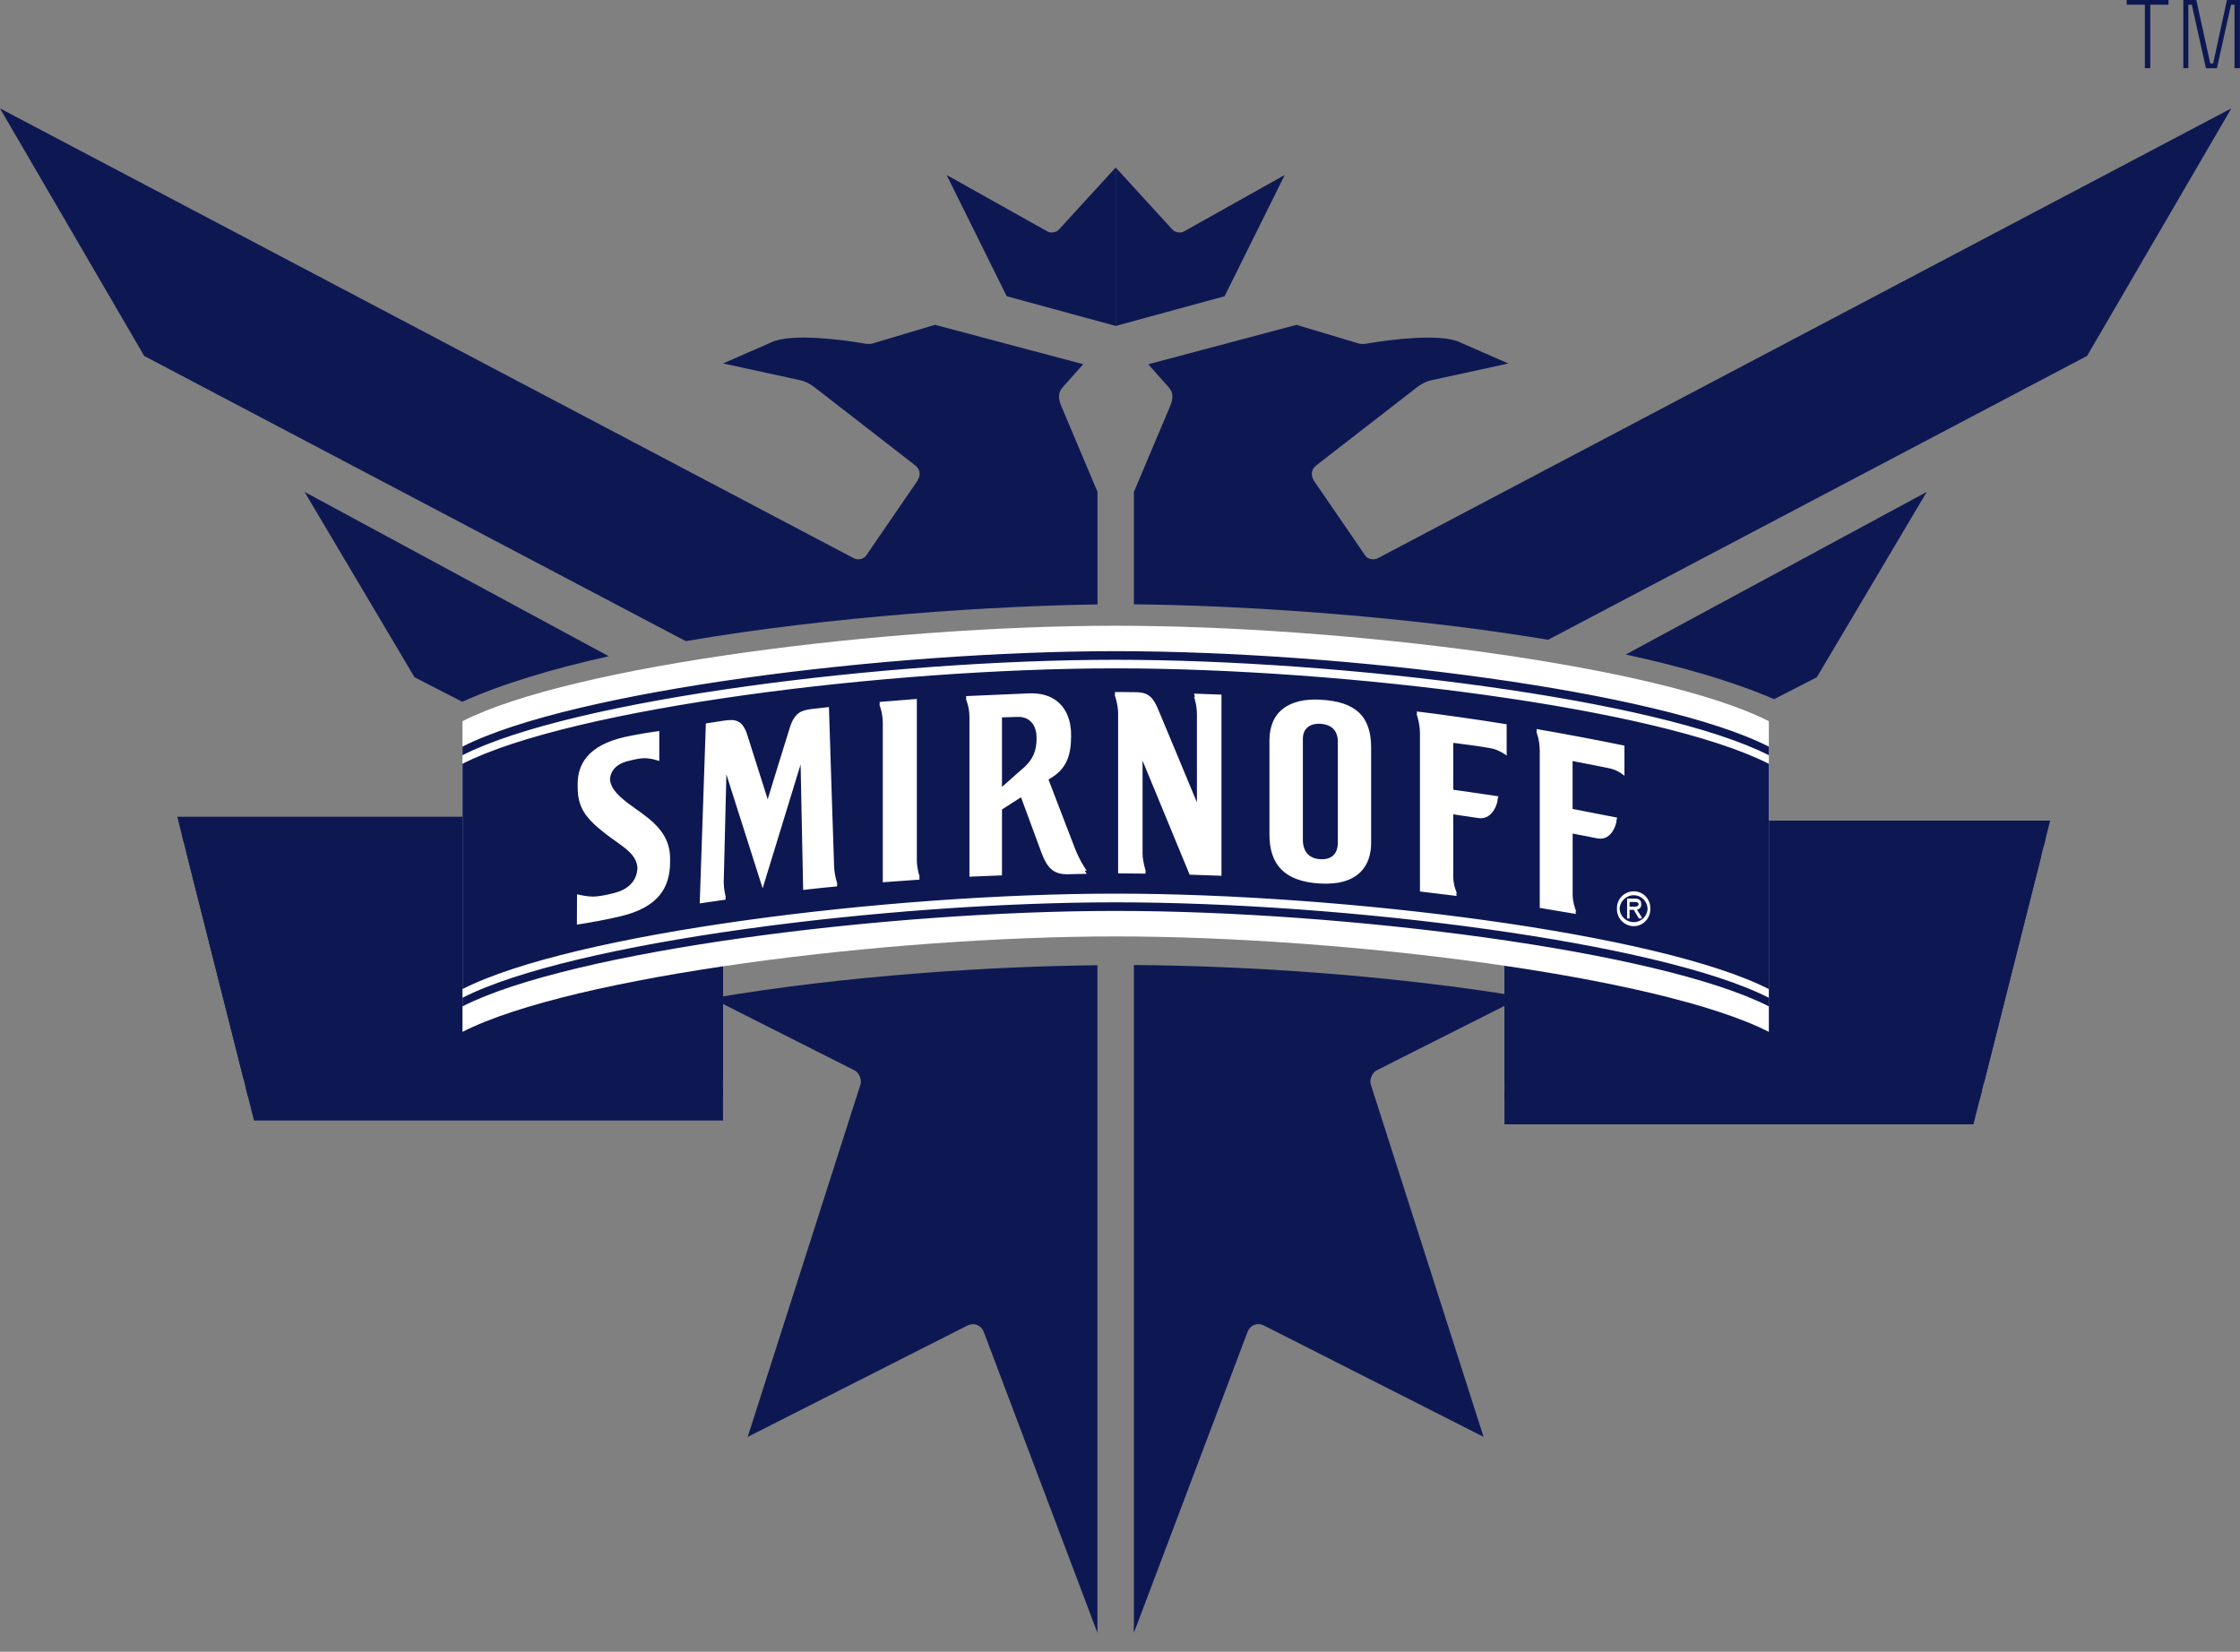 <svg width="80" height="59" viewBox="0 0 80 59" fill="none" xmlns="http://www.w3.org/2000/svg">
<rect x="0" y="0" width="80" height="59" fill="#808080" stroke="none"/>
<g clip-path="url(#clip0_1311_45358)">
<path d="M70.48 40.16H53.73V29.311H73.22L70.48 40.16Z" fill="#0D1853"/>
<path d="M70.705 39.272H53.73V38.973H70.782L70.705 39.272ZM73.062 29.943H53.732V30.242H72.987L73.062 29.943ZM72.91 30.544H53.732V38.674H70.859L72.91 30.544Z" fill="#0D1853"/>
<path d="M9.071 40.023H25.822V29.174H6.331L9.071 40.023Z" fill="#0D1853"/>
<path d="M8.771 38.834H25.822V39.133H8.846L8.769 38.834H8.771ZM6.566 30.103H25.822V29.803H6.491L6.566 30.103ZM8.694 38.532H25.822V30.402H6.643L8.697 38.532H8.694Z" fill="#0D1853"/>
<path d="M63.173 36.857L54.881 39.96H53.931V29.614L63.117 26.045L63.173 36.857Z" fill="#0D1853"/>
<path fill-rule="evenodd" clip-rule="evenodd" d="M63.117 35.878L53.929 39.447V39.152L63.117 35.583V35.878ZM63.117 27.259L53.929 30.828V38.855L63.117 35.285V27.259Z" fill="#0D1853"/>
<path d="M16.517 36.857L24.809 39.96H25.759V29.614L16.571 26.045L16.517 36.857Z" fill="#0D1853"/>
<path fill-rule="evenodd" clip-rule="evenodd" d="M16.571 35.878L25.759 39.447V39.152L16.571 35.583V35.878ZM16.571 27.259L25.759 30.828V38.855L16.571 35.285V27.259Z" fill="#0D1853"/>
<path d="M63.173 25.76C59.261 23.769 48.007 22.351 39.845 22.351C31.684 22.351 20.429 23.769 16.517 25.76V36.857C20.429 34.865 31.684 33.448 39.845 33.448C48.007 33.448 59.261 34.865 63.173 36.857V25.76Z" fill="white"/>
<path d="M39.846 11.643V5.983L37.806 8.213C37.727 8.298 37.526 8.332 37.424 8.276L33.807 6.249L35.954 10.581L39.848 11.643H39.846Z" fill="#0D1853"/>
<path d="M39.845 11.643V5.983L41.884 8.213C41.963 8.298 42.165 8.332 42.267 8.276L45.884 6.249L43.736 10.581L39.843 11.643H39.845Z" fill="#0D1853"/>
<path d="M77.976 2.436H78.155V0.168H78.278L78.783 2.436H79.176L79.681 0.168H79.804V2.436H79.999V-5.34058e-05H79.533L79.041 2.266H78.937L78.44 -5.34058e-05H77.976V2.436ZM76.6 2.436H76.796V0.168H77.446V-5.34058e-05H75.952V0.168H76.602V2.436H76.6Z" fill="#0D1853"/>
<path fill-rule="evenodd" clip-rule="evenodd" d="M39.845 32.23C31.684 32.23 20.429 33.647 16.517 35.639V35.946C20.429 33.955 31.684 32.537 39.845 32.537C48.007 32.537 59.261 33.955 63.173 35.946V35.639C59.261 33.647 48.007 32.23 39.845 32.23ZM39.845 23.259C31.684 23.259 20.429 24.677 16.517 26.669V26.976C20.429 24.985 31.684 23.567 39.845 23.567C48.007 23.567 59.261 24.985 63.173 26.976V26.669C59.261 24.677 48.007 23.259 39.845 23.259ZM39.845 23.873C31.684 23.873 20.429 25.291 16.517 27.282V35.329C20.429 33.337 31.684 31.92 39.845 31.92C48.007 31.92 59.261 33.337 63.173 35.329V27.282C59.261 25.291 48.007 23.873 39.845 23.873ZM58.939 32.435C58.939 32.099 58.675 31.837 58.349 31.837C58.018 31.837 57.748 32.101 57.748 32.435V32.481C57.748 32.812 58.024 33.082 58.349 33.082C58.673 33.082 58.939 32.812 58.939 32.481V32.435ZM58.843 32.454C58.835 32.724 58.617 32.938 58.349 32.938C58.076 32.938 57.858 32.73 57.843 32.464C57.852 32.19 58.084 31.976 58.349 31.976C58.612 31.976 58.829 32.184 58.843 32.454ZM58.386 32.385H58.307H58.305H58.199V32.217H58.378C58.446 32.217 58.511 32.227 58.523 32.296C58.515 32.348 58.482 32.385 58.386 32.385ZM58.615 32.317V32.271H58.612C58.617 32.169 58.542 32.099 58.403 32.099H58.111V32.807H58.199V32.498H58.349L58.532 32.807H58.631V32.762L58.463 32.491C58.532 32.477 58.615 32.431 58.615 32.317ZM48.969 26.698C48.969 25.544 48.368 25.064 47.19 24.995V24.993C46.032 24.923 45.337 25.417 45.337 26.455V29.803C45.337 30.868 45.857 31.481 47.129 31.558C48.539 31.645 48.969 30.891 48.969 30.115V26.698ZM47.78 26.49V30.09C47.78 30.535 47.524 30.714 47.14 30.689C46.768 30.664 46.543 30.438 46.531 30.024V26.386C46.531 26.014 46.795 25.829 47.167 25.854C47.487 25.875 47.776 26.035 47.78 26.49ZM57.756 29.205C57.756 29.205 56.715 28.999 56.166 28.895H56.164V27.184C56.268 27.204 56.379 27.226 56.494 27.248C56.816 27.31 57.17 27.378 57.486 27.444C57.802 27.511 58.016 27.71 58.016 27.71V26.633C57.116 26.446 55.619 26.164 54.875 26.041C54.875 26.041 54.892 26.085 54.875 26.153C54.875 26.153 54.987 26.423 54.991 26.804V32.429L56.286 32.647C56.274 32.616 56.259 32.577 56.286 32.537C56.245 32.429 56.172 32.227 56.166 31.97V29.774C56.166 29.774 56.631 29.866 57.053 29.947C57.602 30.051 57.758 29.317 57.727 29.311C57.748 29.248 57.756 29.205 57.756 29.205ZM53.513 28.444C53.513 28.444 52.434 28.28 51.902 28.209V26.534C51.963 26.541 52.023 26.549 52.085 26.557C52.459 26.606 52.847 26.656 53.212 26.721C53.538 26.773 53.813 26.989 53.813 26.989L53.809 26.877V25.87C52.809 25.706 51.279 25.492 50.599 25.413C50.599 25.413 50.613 25.459 50.599 25.525C50.599 25.525 50.711 25.848 50.713 26.182V31.843L52.027 32.003C52.014 31.974 52 31.934 52.027 31.893C51.985 31.789 51.908 31.596 51.902 31.323V29.086C51.902 29.086 52.362 29.159 52.802 29.221C53.366 29.3 53.513 28.554 53.484 28.55C53.505 28.488 53.513 28.444 53.513 28.444ZM23.932 30.666C23.932 29.804 23.365 29.35 22.658 28.858H22.66C22.076 28.452 21.812 28.17 21.785 27.835C21.801 27.581 21.951 27.315 22.402 27.191C22.548 27.151 22.735 27.109 22.899 27.089C23.207 27.051 23.546 27.184 23.546 27.184V26.112C23.277 26.143 22.664 26.247 22.327 26.322C20.999 26.617 20.631 27.305 20.631 27.995V28.107C20.631 28.822 20.883 29.209 21.643 29.795C21.759 29.884 21.873 29.965 21.98 30.041C22.405 30.343 22.739 30.58 22.766 31.003C22.743 31.496 22.41 31.774 21.939 31.897C21.733 31.951 21.537 31.992 21.323 32.017C21.024 32.055 20.608 31.943 20.608 31.943L20.604 32.913V33.026C21.059 32.959 21.687 32.843 22.159 32.73C23.498 32.412 23.932 31.722 23.932 30.779V30.666ZM32.744 30.733V24.966L31.412 25.072C31.412 25.072 31.428 25.112 31.412 25.184C31.412 25.184 31.524 25.451 31.528 25.816V31.514L32.842 31.419C32.842 31.419 32.827 31.379 32.842 31.306C32.842 31.306 32.752 31.061 32.744 30.733ZM42.645 24.775C42.645 24.775 42.658 24.819 42.677 24.887H42.645C42.645 24.887 42.747 25.191 42.747 25.507V28.66C42.747 28.66 41.492 25.636 41.359 25.328C41.194 24.943 41.041 24.738 40.6 24.725C40.238 24.715 39.814 24.721 39.814 24.721C39.814 24.721 39.829 24.765 39.814 24.833C39.814 24.833 39.931 25.164 39.933 25.469V31.196L40.916 31.205C40.916 31.205 40.901 31.161 40.916 31.092C40.916 31.092 40.814 30.814 40.806 30.494V27.17L42.487 31.242L43.624 31.282V24.812L42.645 24.775ZM29.605 25.255C29.605 25.253 29.605 25.251 29.605 25.251L29.607 25.255L29.605 25.255ZM29.79 30.963C29.774 30.636 29.611 25.428 29.605 25.255L29 25.324C28.643 25.369 28.385 25.432 28.21 25.983C28.061 26.446 27.418 28.55 27.418 28.55L26.686 26.241C26.506 25.681 26.219 25.692 25.865 25.739C25.764 25.754 25.209 25.841 25.209 25.841L24.994 32.157L24.99 32.269L25.917 32.134C25.917 32.134 25.905 32.094 25.917 32.024C25.917 32.024 25.855 31.816 25.847 31.533C25.857 31.14 25.942 27.66 25.942 27.66L27.237 31.729L28.593 27.307L28.684 31.787L29.297 31.72L29.9 31.66C29.9 31.66 29.886 31.618 29.9 31.548C29.9 31.548 29.807 31.29 29.79 30.963ZM37.02 26.342V26.396C37.02 26.848 36.862 27.134 36.609 27.378L35.785 28.107V25.623L36.361 25.607C36.767 25.6 37.016 25.891 37.02 26.342ZM38.376 30.265L37.446 27.845H37.448L37.596 27.75C38.114 27.417 38.253 26.92 38.253 26.305V26.236C38.253 25.534 37.9 24.723 36.737 24.767L34.501 24.864C34.501 24.864 34.517 24.906 34.501 24.977C34.501 24.977 34.621 25.253 34.623 25.6V31.315L35.785 31.267V28.914L36.465 28.477L37.184 30.429C37.398 31.005 37.617 31.242 38.161 31.227L38.812 31.211C38.812 31.211 38.783 31.171 38.737 31.099H38.812C38.812 31.099 38.573 30.781 38.376 30.265Z" fill="#0D1853"/>
<path d="M24.493 22.902L5.15 12.714L-0.001 3.871L30.493 19.94C30.601 19.998 30.796 19.998 30.919 19.865L32.769 17.169C32.919 16.907 32.817 16.726 32.688 16.624L29.146 13.876C29.146 13.876 28.892 13.655 28.599 13.585L25.824 12.982L27.524 12.238L27.568 12.215C28.306 11.901 30.071 12.134 30.821 12.261C30.977 12.296 31.106 12.3 31.279 12.234L33.393 11.602L38.685 13.009C38.533 13.186 37.974 13.809 37.974 13.809C37.777 14.019 37.791 14.229 37.901 14.499L39.197 17.57V21.59C35.563 21.64 29.719 22.006 24.495 22.9L24.493 22.902ZM16.507 25.066L14.804 24.191L10.877 17.57L21.741 23.44C19.745 23.885 17.937 24.422 16.507 25.068V25.066ZM35.13 47.571C35.041 47.332 34.781 47.232 34.553 47.346L26.703 51.325L30.732 38.734C30.786 38.568 30.68 38.314 30.524 38.235L25.414 35.657C30.268 34.83 35.467 34.516 39.194 34.477V58.324L35.133 47.571H35.13Z" fill="#0D1853"/>
<path d="M58.059 23.38L68.813 17.57L64.886 24.191L63.36 24.974C61.897 24.34 60.067 23.814 58.059 23.378V23.38ZM40.496 21.588V17.572L41.793 14.502C41.901 14.233 41.915 14.021 41.72 13.811C41.72 13.811 41.161 13.188 41.009 13.011L46.302 11.604L48.416 12.236C48.588 12.302 48.717 12.298 48.873 12.263C49.624 12.136 51.388 11.901 52.126 12.217L52.17 12.24L53.87 12.984L51.095 13.587C50.802 13.658 50.549 13.878 50.549 13.878L47.006 16.626C46.877 16.728 46.776 16.909 46.925 17.171L48.775 19.867C48.9 20 49.093 19.998 49.202 19.942L79.691 3.871L74.54 12.712L55.29 22.852C49.954 21.962 44.029 21.615 40.498 21.586L40.496 21.588ZM44.558 47.569L40.496 58.322V34.47C44.171 34.493 49.43 34.788 54.369 35.608L49.164 38.233C49.008 38.312 48.902 38.563 48.956 38.732L52.985 51.323L45.136 47.344C44.909 47.23 44.649 47.33 44.558 47.569Z" fill="#0D1853"/>
</g>
<defs>
<clipPath id="clip0_1311_45358">
<rect width="80" height="58.325" fill="white"/>
</clipPath>
</defs>
</svg>
